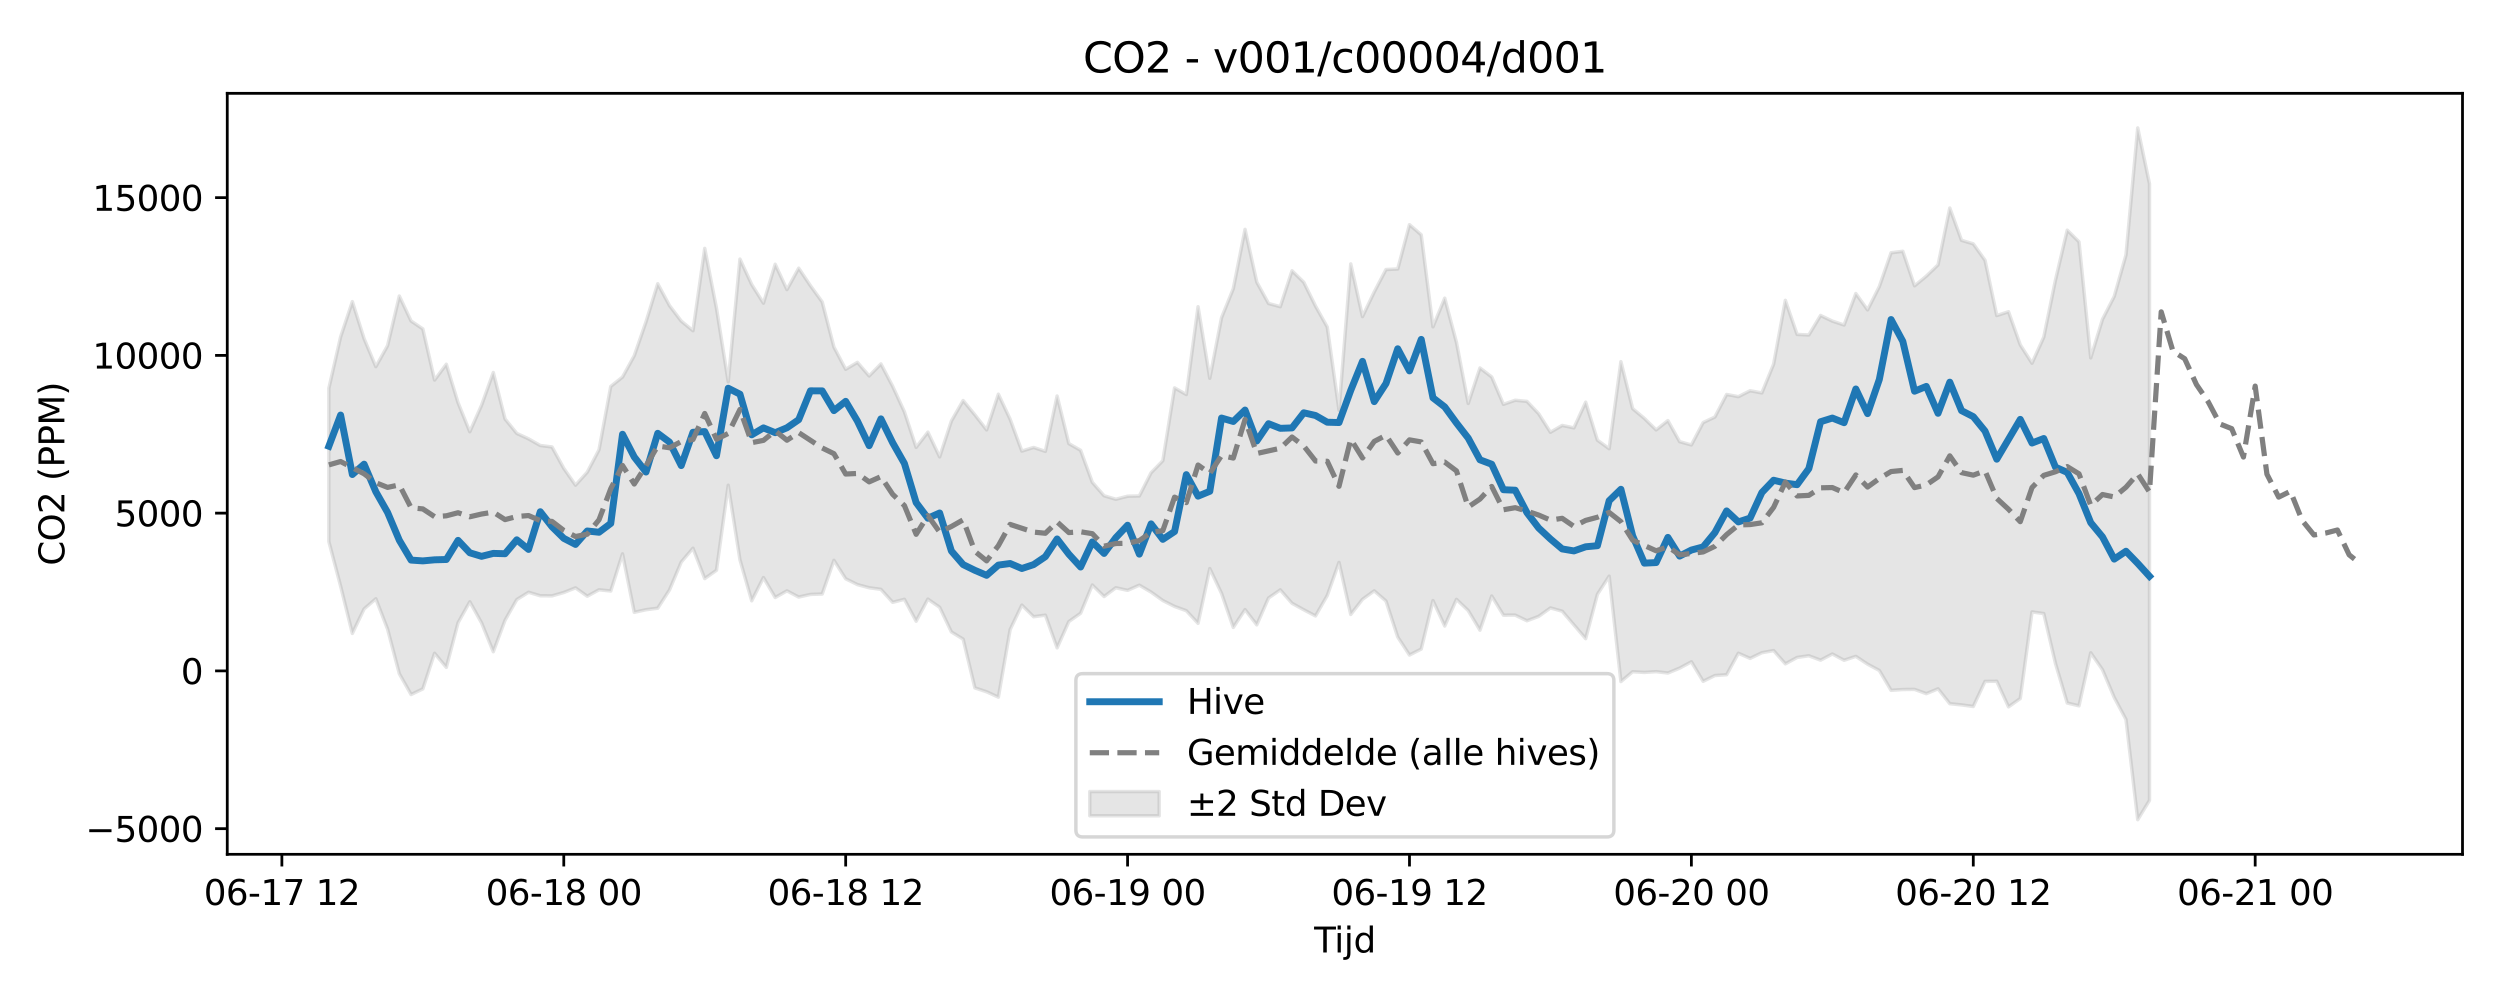 <?xml version="1.0" encoding="utf-8" standalone="no"?>
<!DOCTYPE svg PUBLIC "-//W3C//DTD SVG 1.1//EN"
  "http://www.w3.org/Graphics/SVG/1.1/DTD/svg11.dtd">
<svg xmlns:xlink="http://www.w3.org/1999/xlink" width="720pt" height="288pt" viewBox="0 0 720 288" xmlns="http://www.w3.org/2000/svg" version="1.1">
 <defs>
  <style type="text/css">*{stroke-linejoin: round; stroke-linecap: butt}</style>
 </defs>
 <g id="figure_1">
  <g id="patch_1">
   <path d="M 0 288 
L 720 288 
L 720 0 
L 0 0 
z
" style="fill: #ffffff"/>
  </g>
  <g id="axes_1">
   <g id="patch_2">
    <path d="M 65.45 246.04 
L 709.2 246.04 
L 709.2 26.88 
L 65.45 26.88 
z
" style="fill: #ffffff"/>
   </g>
   <g id="FillBetweenPolyCollection_1">
    <defs>
     <path id="m0cc032150a" d="M 94.711 -176.199 
L 94.711 -132.018 
L 98.094 -119.202 
L 101.477 -105.566 
L 104.86 -112.624 
L 108.243 -115.556 
L 111.625 -106.809 
L 115.008 -93.965 
L 118.391 -87.976 
L 121.774 -89.591 
L 125.157 -99.862 
L 128.54 -95.795 
L 131.922 -108.654 
L 135.305 -114.688 
L 138.688 -108.622 
L 142.071 -100.301 
L 145.454 -109.361 
L 148.836 -115.321 
L 152.219 -117.423 
L 155.602 -116.417 
L 158.985 -116.388 
L 162.368 -117.357 
L 165.751 -118.697 
L 169.133 -116.284 
L 172.516 -118.143 
L 175.899 -117.789 
L 179.282 -128.497 
L 182.665 -111.653 
L 186.047 -112.401 
L 189.43 -112.834 
L 192.813 -118.101 
L 196.196 -126.12 
L 199.579 -130.111 
L 202.961 -121.364 
L 206.344 -123.767 
L 209.727 -148.255 
L 213.11 -126.773 
L 216.493 -114.966 
L 219.876 -121.656 
L 223.258 -115.919 
L 226.641 -117.833 
L 230.024 -116.051 
L 233.407 -116.802 
L 236.79 -116.919 
L 240.172 -126.626 
L 243.555 -121.316 
L 246.938 -119.639 
L 250.321 -118.722 
L 253.704 -118.265 
L 257.087 -114.529 
L 260.469 -115.399 
L 263.852 -109.089 
L 267.235 -115.453 
L 270.618 -113.1 
L 274.001 -105.998 
L 277.383 -103.924 
L 280.766 -89.888 
L 284.149 -88.763 
L 287.532 -87.215 
L 290.915 -106.664 
L 294.298 -113.732 
L 297.68 -110.376 
L 301.063 -110.835 
L 304.446 -101.418 
L 307.829 -108.992 
L 311.212 -111.378 
L 314.594 -119.52 
L 317.977 -116.193 
L 321.36 -118.723 
L 324.743 -117.975 
L 328.126 -119.469 
L 331.509 -117.475 
L 334.891 -115.049 
L 338.274 -113.342 
L 341.657 -112.119 
L 345.04 -108.476 
L 348.423 -124.264 
L 351.805 -117.095 
L 355.188 -107.297 
L 358.571 -112.437 
L 361.954 -108.041 
L 365.337 -115.771 
L 368.72 -118.118 
L 372.102 -114.256 
L 375.485 -112.385 
L 378.868 -110.608 
L 382.251 -116.496 
L 385.634 -126.024 
L 389.016 -111.039 
L 392.399 -115.395 
L 395.782 -117.839 
L 399.165 -114.897 
L 402.548 -104.534 
L 405.93 -99.351 
L 409.313 -101.077 
L 412.696 -115.033 
L 416.079 -107.707 
L 419.462 -115.382 
L 422.845 -112.162 
L 426.227 -106.505 
L 429.61 -116.353 
L 432.993 -110.827 
L 436.376 -110.843 
L 439.759 -109.218 
L 443.141 -110.48 
L 446.524 -112.915 
L 449.907 -111.977 
L 453.29 -108.026 
L 456.673 -104.071 
L 460.056 -116.839 
L 463.438 -122.062 
L 466.821 -91.701 
L 470.204 -94.542 
L 473.587 -94.342 
L 476.97 -94.558 
L 480.352 -94.169 
L 483.735 -95.574 
L 487.118 -97.4 
L 490.501 -91.782 
L 493.884 -93.444 
L 497.267 -93.675 
L 500.649 -99.869 
L 504.032 -98.379 
L 507.415 -100.015 
L 510.798 -100.634 
L 514.181 -96.811 
L 517.563 -98.65 
L 520.946 -99.14 
L 524.329 -97.869 
L 527.712 -99.647 
L 531.095 -97.846 
L 534.478 -98.967 
L 537.86 -96.724 
L 541.243 -94.904 
L 544.626 -89.187 
L 548.009 -89.414 
L 551.392 -89.455 
L 554.774 -88.227 
L 558.157 -89.618 
L 561.54 -85.334 
L 564.923 -84.988 
L 568.306 -84.532 
L 571.689 -91.756 
L 575.071 -91.79 
L 578.454 -84.422 
L 581.837 -86.83 
L 585.22 -111.767 
L 588.603 -111.291 
L 591.985 -96.893 
L 595.368 -85.529 
L 598.751 -84.723 
L 602.134 -99.989 
L 605.517 -95.121 
L 608.899 -87.123 
L 612.282 -80.789 
L 615.665 -51.922 
L 619.048 -57.482 
L 619.048 -235.096 
L 619.048 -235.096 
L 615.665 -251.158 
L 612.282 -214.573 
L 608.899 -202.627 
L 605.517 -196.039 
L 602.134 -184.927 
L 598.751 -218.359 
L 595.368 -221.71 
L 591.985 -207.388 
L 588.603 -190.903 
L 585.22 -183.399 
L 581.837 -188.688 
L 578.454 -198.225 
L 575.071 -197.118 
L 571.689 -213.044 
L 568.306 -217.776 
L 564.923 -218.786 
L 561.54 -228.096 
L 558.157 -211.727 
L 554.774 -208.466 
L 551.392 -205.683 
L 548.009 -215.637 
L 544.626 -215.206 
L 541.243 -205.462 
L 537.86 -198.749 
L 534.478 -203.471 
L 531.095 -194.395 
L 527.712 -195.526 
L 524.329 -197.151 
L 520.946 -191.531 
L 517.563 -191.687 
L 514.181 -201.505 
L 510.798 -183.119 
L 507.415 -174.842 
L 504.032 -175.469 
L 500.649 -173.759 
L 497.267 -174.397 
L 493.884 -167.896 
L 490.501 -166.3 
L 487.118 -159.859 
L 483.735 -160.805 
L 480.352 -166.872 
L 476.97 -164.19 
L 473.587 -167.494 
L 470.204 -170.318 
L 466.821 -183.837 
L 463.438 -158.777 
L 460.056 -161.229 
L 456.673 -172.178 
L 453.29 -164.771 
L 449.907 -165.477 
L 446.524 -163.506 
L 443.141 -168.85 
L 439.759 -172.41 
L 436.376 -172.73 
L 432.993 -171.56 
L 429.61 -179.445 
L 426.227 -182.024 
L 422.845 -171.798 
L 419.462 -189.384 
L 416.079 -202.13 
L 412.696 -193.88 
L 409.313 -220.381 
L 405.93 -223.293 
L 402.548 -210.531 
L 399.165 -210.382 
L 395.782 -203.917 
L 392.399 -196.826 
L 389.016 -211.996 
L 385.634 -169.868 
L 382.251 -193.816 
L 378.868 -199.858 
L 375.485 -206.709 
L 372.102 -210.017 
L 368.72 -199.676 
L 365.337 -200.597 
L 361.954 -206.756 
L 358.571 -221.949 
L 355.188 -204.864 
L 351.805 -196.514 
L 348.423 -179.058 
L 345.04 -199.667 
L 341.657 -174.373 
L 338.274 -176.293 
L 334.891 -155.315 
L 331.509 -151.844 
L 328.126 -145.162 
L 324.743 -145.096 
L 321.36 -144.214 
L 317.977 -145.218 
L 314.594 -149.086 
L 311.212 -158.315 
L 307.829 -160.242 
L 304.446 -173.956 
L 301.063 -158.008 
L 297.68 -159.14 
L 294.298 -158.084 
L 290.915 -167.276 
L 287.532 -174.477 
L 284.149 -164.187 
L 280.766 -168.533 
L 277.383 -172.652 
L 274.001 -166.741 
L 270.618 -156.411 
L 267.235 -163.545 
L 263.852 -159.157 
L 260.469 -169.4 
L 257.087 -176.748 
L 253.704 -183.198 
L 250.321 -179.723 
L 246.938 -183.64 
L 243.555 -181.644 
L 240.172 -188.05 
L 236.79 -201.052 
L 233.407 -205.717 
L 230.024 -210.757 
L 226.641 -204.597 
L 223.258 -211.898 
L 219.876 -200.689 
L 216.493 -206.06 
L 213.11 -213.384 
L 209.727 -178.063 
L 206.344 -199.245 
L 202.961 -216.471 
L 199.579 -192.748 
L 196.196 -195.536 
L 192.813 -199.995 
L 189.43 -206.285 
L 186.047 -195.302 
L 182.665 -185.548 
L 179.282 -179.4 
L 175.899 -176.715 
L 172.516 -158.472 
L 169.133 -152.022 
L 165.751 -148.274 
L 162.368 -153.118 
L 158.985 -159.275 
L 155.602 -159.699 
L 152.219 -161.618 
L 148.836 -163.176 
L 145.454 -167.343 
L 142.071 -180.719 
L 138.688 -171.294 
L 135.305 -163.653 
L 131.922 -172.014 
L 128.54 -183.1 
L 125.157 -178.544 
L 121.774 -193.272 
L 118.391 -195.555 
L 115.008 -202.746 
L 111.625 -188.456 
L 108.243 -182.406 
L 104.86 -190.472 
L 101.477 -201.127 
L 98.094 -190.967 
L 94.711 -176.199 
z
" style="stroke: #808080; stroke-opacity: 0.2"/>
    </defs>
    <g clip-path="url(#p607092dae4)">
     <use xlink:href="#m0cc032150a" x="0" y="288" style="fill: #808080; fill-opacity: 0.2; stroke: #808080; stroke-opacity: 0.2"/>
    </g>
   </g>
   <g id="matplotlib.axis_1">
    <g id="xtick_1">
     <g id="line2d_1">
      <defs>
       <path id="m4dac156056" d="M 0 0 
L 0 3.5 
" style="stroke: #000000; stroke-width: 0.8"/>
      </defs>
      <g>
       <use xlink:href="#m4dac156056" x="81.18" y="246.04" style="stroke: #000000; stroke-width: 0.8"/>
      </g>
     </g>
     <g id="text_1">
      <!-- 06-17 12 -->
      <g transform="translate(58.7 260.638) scale(0.1 -0.1)">
       <defs>
        <path id="DejaVuSans-30" d="M 2034 4250 
Q 1547 4250 1301 3770 
Q 1056 3291 1056 2328 
Q 1056 1369 1301 889 
Q 1547 409 2034 409 
Q 2525 409 2770 889 
Q 3016 1369 3016 2328 
Q 3016 3291 2770 3770 
Q 2525 4250 2034 4250 
z
M 2034 4750 
Q 2819 4750 3233 4129 
Q 3647 3509 3647 2328 
Q 3647 1150 3233 529 
Q 2819 -91 2034 -91 
Q 1250 -91 836 529 
Q 422 1150 422 2328 
Q 422 3509 836 4129 
Q 1250 4750 2034 4750 
z
" transform="scale(0.016)"/>
        <path id="DejaVuSans-36" d="M 2113 2584 
Q 1688 2584 1439 2293 
Q 1191 2003 1191 1497 
Q 1191 994 1439 701 
Q 1688 409 2113 409 
Q 2538 409 2786 701 
Q 3034 994 3034 1497 
Q 3034 2003 2786 2293 
Q 2538 2584 2113 2584 
z
M 3366 4563 
L 3366 3988 
Q 3128 4100 2886 4159 
Q 2644 4219 2406 4219 
Q 1781 4219 1451 3797 
Q 1122 3375 1075 2522 
Q 1259 2794 1537 2939 
Q 1816 3084 2150 3084 
Q 2853 3084 3261 2657 
Q 3669 2231 3669 1497 
Q 3669 778 3244 343 
Q 2819 -91 2113 -91 
Q 1303 -91 875 529 
Q 447 1150 447 2328 
Q 447 3434 972 4092 
Q 1497 4750 2381 4750 
Q 2619 4750 2861 4703 
Q 3103 4656 3366 4563 
z
" transform="scale(0.016)"/>
        <path id="DejaVuSans-2d" d="M 313 2009 
L 1997 2009 
L 1997 1497 
L 313 1497 
L 313 2009 
z
" transform="scale(0.016)"/>
        <path id="DejaVuSans-31" d="M 794 531 
L 1825 531 
L 1825 4091 
L 703 3866 
L 703 4441 
L 1819 4666 
L 2450 4666 
L 2450 531 
L 3481 531 
L 3481 0 
L 794 0 
L 794 531 
z
" transform="scale(0.016)"/>
        <path id="DejaVuSans-37" d="M 525 4666 
L 3525 4666 
L 3525 4397 
L 1831 0 
L 1172 0 
L 2766 4134 
L 525 4134 
L 525 4666 
z
" transform="scale(0.016)"/>
        <path id="DejaVuSans-20" transform="scale(0.016)"/>
        <path id="DejaVuSans-32" d="M 1228 531 
L 3431 531 
L 3431 0 
L 469 0 
L 469 531 
Q 828 903 1448 1529 
Q 2069 2156 2228 2338 
Q 2531 2678 2651 2914 
Q 2772 3150 2772 3378 
Q 2772 3750 2511 3984 
Q 2250 4219 1831 4219 
Q 1534 4219 1204 4116 
Q 875 4013 500 3803 
L 500 4441 
Q 881 4594 1212 4672 
Q 1544 4750 1819 4750 
Q 2544 4750 2975 4387 
Q 3406 4025 3406 3419 
Q 3406 3131 3298 2873 
Q 3191 2616 2906 2266 
Q 2828 2175 2409 1742 
Q 1991 1309 1228 531 
z
" transform="scale(0.016)"/>
       </defs>
       <use xlink:href="#DejaVuSans-30"/>
       <use xlink:href="#DejaVuSans-36" transform="translate(63.623 0)"/>
       <use xlink:href="#DejaVuSans-2d" transform="translate(127.246 0)"/>
       <use xlink:href="#DejaVuSans-31" transform="translate(163.33 0)"/>
       <use xlink:href="#DejaVuSans-37" transform="translate(226.953 0)"/>
       <use xlink:href="#DejaVuSans-20" transform="translate(290.576 0)"/>
       <use xlink:href="#DejaVuSans-31" transform="translate(322.363 0)"/>
       <use xlink:href="#DejaVuSans-32" transform="translate(385.986 0)"/>
      </g>
     </g>
    </g>
    <g id="xtick_2">
     <g id="line2d_2">
      <g>
       <use xlink:href="#m4dac156056" x="162.368" y="246.04" style="stroke: #000000; stroke-width: 0.8"/>
      </g>
     </g>
     <g id="text_2">
      <!-- 06-18 00 -->
      <g transform="translate(139.887 260.638) scale(0.1 -0.1)">
       <defs>
        <path id="DejaVuSans-38" d="M 2034 2216 
Q 1584 2216 1326 1975 
Q 1069 1734 1069 1313 
Q 1069 891 1326 650 
Q 1584 409 2034 409 
Q 2484 409 2743 651 
Q 3003 894 3003 1313 
Q 3003 1734 2745 1975 
Q 2488 2216 2034 2216 
z
M 1403 2484 
Q 997 2584 770 2862 
Q 544 3141 544 3541 
Q 544 4100 942 4425 
Q 1341 4750 2034 4750 
Q 2731 4750 3128 4425 
Q 3525 4100 3525 3541 
Q 3525 3141 3298 2862 
Q 3072 2584 2669 2484 
Q 3125 2378 3379 2068 
Q 3634 1759 3634 1313 
Q 3634 634 3220 271 
Q 2806 -91 2034 -91 
Q 1263 -91 848 271 
Q 434 634 434 1313 
Q 434 1759 690 2068 
Q 947 2378 1403 2484 
z
M 1172 3481 
Q 1172 3119 1398 2916 
Q 1625 2713 2034 2713 
Q 2441 2713 2670 2916 
Q 2900 3119 2900 3481 
Q 2900 3844 2670 4047 
Q 2441 4250 2034 4250 
Q 1625 4250 1398 4047 
Q 1172 3844 1172 3481 
z
" transform="scale(0.016)"/>
       </defs>
       <use xlink:href="#DejaVuSans-30"/>
       <use xlink:href="#DejaVuSans-36" transform="translate(63.623 0)"/>
       <use xlink:href="#DejaVuSans-2d" transform="translate(127.246 0)"/>
       <use xlink:href="#DejaVuSans-31" transform="translate(163.33 0)"/>
       <use xlink:href="#DejaVuSans-38" transform="translate(226.953 0)"/>
       <use xlink:href="#DejaVuSans-20" transform="translate(290.576 0)"/>
       <use xlink:href="#DejaVuSans-30" transform="translate(322.363 0)"/>
       <use xlink:href="#DejaVuSans-30" transform="translate(385.986 0)"/>
      </g>
     </g>
    </g>
    <g id="xtick_3">
     <g id="line2d_3">
      <g>
       <use xlink:href="#m4dac156056" x="243.555" y="246.04" style="stroke: #000000; stroke-width: 0.8"/>
      </g>
     </g>
     <g id="text_3">
      <!-- 06-18 12 -->
      <g transform="translate(221.075 260.638) scale(0.1 -0.1)">
       <use xlink:href="#DejaVuSans-30"/>
       <use xlink:href="#DejaVuSans-36" transform="translate(63.623 0)"/>
       <use xlink:href="#DejaVuSans-2d" transform="translate(127.246 0)"/>
       <use xlink:href="#DejaVuSans-31" transform="translate(163.33 0)"/>
       <use xlink:href="#DejaVuSans-38" transform="translate(226.953 0)"/>
       <use xlink:href="#DejaVuSans-20" transform="translate(290.576 0)"/>
       <use xlink:href="#DejaVuSans-31" transform="translate(322.363 0)"/>
       <use xlink:href="#DejaVuSans-32" transform="translate(385.986 0)"/>
      </g>
     </g>
    </g>
    <g id="xtick_4">
     <g id="line2d_4">
      <g>
       <use xlink:href="#m4dac156056" x="324.743" y="246.04" style="stroke: #000000; stroke-width: 0.8"/>
      </g>
     </g>
     <g id="text_4">
      <!-- 06-19 00 -->
      <g transform="translate(302.262 260.638) scale(0.1 -0.1)">
       <defs>
        <path id="DejaVuSans-39" d="M 703 97 
L 703 672 
Q 941 559 1184 500 
Q 1428 441 1663 441 
Q 2288 441 2617 861 
Q 2947 1281 2994 2138 
Q 2813 1869 2534 1725 
Q 2256 1581 1919 1581 
Q 1219 1581 811 2004 
Q 403 2428 403 3163 
Q 403 3881 828 4315 
Q 1253 4750 1959 4750 
Q 2769 4750 3195 4129 
Q 3622 3509 3622 2328 
Q 3622 1225 3098 567 
Q 2575 -91 1691 -91 
Q 1453 -91 1209 -44 
Q 966 3 703 97 
z
M 1959 2075 
Q 2384 2075 2632 2365 
Q 2881 2656 2881 3163 
Q 2881 3666 2632 3958 
Q 2384 4250 1959 4250 
Q 1534 4250 1286 3958 
Q 1038 3666 1038 3163 
Q 1038 2656 1286 2365 
Q 1534 2075 1959 2075 
z
" transform="scale(0.016)"/>
       </defs>
       <use xlink:href="#DejaVuSans-30"/>
       <use xlink:href="#DejaVuSans-36" transform="translate(63.623 0)"/>
       <use xlink:href="#DejaVuSans-2d" transform="translate(127.246 0)"/>
       <use xlink:href="#DejaVuSans-31" transform="translate(163.33 0)"/>
       <use xlink:href="#DejaVuSans-39" transform="translate(226.953 0)"/>
       <use xlink:href="#DejaVuSans-20" transform="translate(290.576 0)"/>
       <use xlink:href="#DejaVuSans-30" transform="translate(322.363 0)"/>
       <use xlink:href="#DejaVuSans-30" transform="translate(385.986 0)"/>
      </g>
     </g>
    </g>
    <g id="xtick_5">
     <g id="line2d_5">
      <g>
       <use xlink:href="#m4dac156056" x="405.93" y="246.04" style="stroke: #000000; stroke-width: 0.8"/>
      </g>
     </g>
     <g id="text_5">
      <!-- 06-19 12 -->
      <g transform="translate(383.45 260.638) scale(0.1 -0.1)">
       <use xlink:href="#DejaVuSans-30"/>
       <use xlink:href="#DejaVuSans-36" transform="translate(63.623 0)"/>
       <use xlink:href="#DejaVuSans-2d" transform="translate(127.246 0)"/>
       <use xlink:href="#DejaVuSans-31" transform="translate(163.33 0)"/>
       <use xlink:href="#DejaVuSans-39" transform="translate(226.953 0)"/>
       <use xlink:href="#DejaVuSans-20" transform="translate(290.576 0)"/>
       <use xlink:href="#DejaVuSans-31" transform="translate(322.363 0)"/>
       <use xlink:href="#DejaVuSans-32" transform="translate(385.986 0)"/>
      </g>
     </g>
    </g>
    <g id="xtick_6">
     <g id="line2d_6">
      <g>
       <use xlink:href="#m4dac156056" x="487.118" y="246.04" style="stroke: #000000; stroke-width: 0.8"/>
      </g>
     </g>
     <g id="text_6">
      <!-- 06-20 00 -->
      <g transform="translate(464.638 260.638) scale(0.1 -0.1)">
       <use xlink:href="#DejaVuSans-30"/>
       <use xlink:href="#DejaVuSans-36" transform="translate(63.623 0)"/>
       <use xlink:href="#DejaVuSans-2d" transform="translate(127.246 0)"/>
       <use xlink:href="#DejaVuSans-32" transform="translate(163.33 0)"/>
       <use xlink:href="#DejaVuSans-30" transform="translate(226.953 0)"/>
       <use xlink:href="#DejaVuSans-20" transform="translate(290.576 0)"/>
       <use xlink:href="#DejaVuSans-30" transform="translate(322.363 0)"/>
       <use xlink:href="#DejaVuSans-30" transform="translate(385.986 0)"/>
      </g>
     </g>
    </g>
    <g id="xtick_7">
     <g id="line2d_7">
      <g>
       <use xlink:href="#m4dac156056" x="568.306" y="246.04" style="stroke: #000000; stroke-width: 0.8"/>
      </g>
     </g>
     <g id="text_7">
      <!-- 06-20 12 -->
      <g transform="translate(545.825 260.638) scale(0.1 -0.1)">
       <use xlink:href="#DejaVuSans-30"/>
       <use xlink:href="#DejaVuSans-36" transform="translate(63.623 0)"/>
       <use xlink:href="#DejaVuSans-2d" transform="translate(127.246 0)"/>
       <use xlink:href="#DejaVuSans-32" transform="translate(163.33 0)"/>
       <use xlink:href="#DejaVuSans-30" transform="translate(226.953 0)"/>
       <use xlink:href="#DejaVuSans-20" transform="translate(290.576 0)"/>
       <use xlink:href="#DejaVuSans-31" transform="translate(322.363 0)"/>
       <use xlink:href="#DejaVuSans-32" transform="translate(385.986 0)"/>
      </g>
     </g>
    </g>
    <g id="xtick_8">
     <g id="line2d_8">
      <g>
       <use xlink:href="#m4dac156056" x="649.493" y="246.04" style="stroke: #000000; stroke-width: 0.8"/>
      </g>
     </g>
     <g id="text_8">
      <!-- 06-21 00 -->
      <g transform="translate(627.013 260.638) scale(0.1 -0.1)">
       <use xlink:href="#DejaVuSans-30"/>
       <use xlink:href="#DejaVuSans-36" transform="translate(63.623 0)"/>
       <use xlink:href="#DejaVuSans-2d" transform="translate(127.246 0)"/>
       <use xlink:href="#DejaVuSans-32" transform="translate(163.33 0)"/>
       <use xlink:href="#DejaVuSans-31" transform="translate(226.953 0)"/>
       <use xlink:href="#DejaVuSans-20" transform="translate(290.576 0)"/>
       <use xlink:href="#DejaVuSans-30" transform="translate(322.363 0)"/>
       <use xlink:href="#DejaVuSans-30" transform="translate(385.986 0)"/>
      </g>
     </g>
    </g>
    <g id="text_9">
     <!-- Tijd -->
     <g transform="translate(378.475 274.317) scale(0.1 -0.1)">
      <defs>
       <path id="DejaVuSans-54" d="M -19 4666 
L 3928 4666 
L 3928 4134 
L 2272 4134 
L 2272 0 
L 1638 0 
L 1638 4134 
L -19 4134 
L -19 4666 
z
" transform="scale(0.016)"/>
       <path id="DejaVuSans-69" d="M 603 3500 
L 1178 3500 
L 1178 0 
L 603 0 
L 603 3500 
z
M 603 4863 
L 1178 4863 
L 1178 4134 
L 603 4134 
L 603 4863 
z
" transform="scale(0.016)"/>
       <path id="DejaVuSans-6a" d="M 603 3500 
L 1178 3500 
L 1178 -63 
Q 1178 -731 923 -1031 
Q 669 -1331 103 -1331 
L -116 -1331 
L -116 -844 
L 38 -844 
Q 366 -844 484 -692 
Q 603 -541 603 -63 
L 603 3500 
z
M 603 4863 
L 1178 4863 
L 1178 4134 
L 603 4134 
L 603 4863 
z
" transform="scale(0.016)"/>
       <path id="DejaVuSans-64" d="M 2906 2969 
L 2906 4863 
L 3481 4863 
L 3481 0 
L 2906 0 
L 2906 525 
Q 2725 213 2448 61 
Q 2172 -91 1784 -91 
Q 1150 -91 751 415 
Q 353 922 353 1747 
Q 353 2572 751 3078 
Q 1150 3584 1784 3584 
Q 2172 3584 2448 3432 
Q 2725 3281 2906 2969 
z
M 947 1747 
Q 947 1113 1208 752 
Q 1469 391 1925 391 
Q 2381 391 2643 752 
Q 2906 1113 2906 1747 
Q 2906 2381 2643 2742 
Q 2381 3103 1925 3103 
Q 1469 3103 1208 2742 
Q 947 2381 947 1747 
z
" transform="scale(0.016)"/>
      </defs>
      <use xlink:href="#DejaVuSans-54"/>
      <use xlink:href="#DejaVuSans-69" transform="translate(57.959 0)"/>
      <use xlink:href="#DejaVuSans-6a" transform="translate(85.742 0)"/>
      <use xlink:href="#DejaVuSans-64" transform="translate(113.525 0)"/>
     </g>
    </g>
   </g>
   <g id="matplotlib.axis_2">
    <g id="ytick_1">
     <g id="line2d_9">
      <defs>
       <path id="mcc6e8bb3cf" d="M 0 0 
L -3.5 0 
" style="stroke: #000000; stroke-width: 0.8"/>
      </defs>
      <g>
       <use xlink:href="#mcc6e8bb3cf" x="65.45" y="238.653" style="stroke: #000000; stroke-width: 0.8"/>
      </g>
     </g>
     <g id="text_10">
      <!-- −5000 -->
      <g transform="translate(24.62 242.452) scale(0.1 -0.1)">
       <defs>
        <path id="DejaVuSans-2212" d="M 678 2272 
L 4684 2272 
L 4684 1741 
L 678 1741 
L 678 2272 
z
" transform="scale(0.016)"/>
        <path id="DejaVuSans-35" d="M 691 4666 
L 3169 4666 
L 3169 4134 
L 1269 4134 
L 1269 2991 
Q 1406 3038 1543 3061 
Q 1681 3084 1819 3084 
Q 2600 3084 3056 2656 
Q 3513 2228 3513 1497 
Q 3513 744 3044 326 
Q 2575 -91 1722 -91 
Q 1428 -91 1123 -41 
Q 819 9 494 109 
L 494 744 
Q 775 591 1075 516 
Q 1375 441 1709 441 
Q 2250 441 2565 725 
Q 2881 1009 2881 1497 
Q 2881 1984 2565 2268 
Q 2250 2553 1709 2553 
Q 1456 2553 1204 2497 
Q 953 2441 691 2322 
L 691 4666 
z
" transform="scale(0.016)"/>
       </defs>
       <use xlink:href="#DejaVuSans-2212"/>
       <use xlink:href="#DejaVuSans-35" transform="translate(83.789 0)"/>
       <use xlink:href="#DejaVuSans-30" transform="translate(147.412 0)"/>
       <use xlink:href="#DejaVuSans-30" transform="translate(211.035 0)"/>
       <use xlink:href="#DejaVuSans-30" transform="translate(274.658 0)"/>
      </g>
     </g>
    </g>
    <g id="ytick_2">
     <g id="line2d_10">
      <g>
       <use xlink:href="#mcc6e8bb3cf" x="65.45" y="193.219" style="stroke: #000000; stroke-width: 0.8"/>
      </g>
     </g>
     <g id="text_11">
      <!-- 0 -->
      <g transform="translate(52.087 197.018) scale(0.1 -0.1)">
       <use xlink:href="#DejaVuSans-30"/>
      </g>
     </g>
    </g>
    <g id="ytick_3">
     <g id="line2d_11">
      <g>
       <use xlink:href="#mcc6e8bb3cf" x="65.45" y="147.785" style="stroke: #000000; stroke-width: 0.8"/>
      </g>
     </g>
     <g id="text_12">
      <!-- 5000 -->
      <g transform="translate(33 151.584) scale(0.1 -0.1)">
       <use xlink:href="#DejaVuSans-35"/>
       <use xlink:href="#DejaVuSans-30" transform="translate(63.623 0)"/>
       <use xlink:href="#DejaVuSans-30" transform="translate(127.246 0)"/>
       <use xlink:href="#DejaVuSans-30" transform="translate(190.869 0)"/>
      </g>
     </g>
    </g>
    <g id="ytick_4">
     <g id="line2d_12">
      <g>
       <use xlink:href="#mcc6e8bb3cf" x="65.45" y="102.351" style="stroke: #000000; stroke-width: 0.8"/>
      </g>
     </g>
     <g id="text_13">
      <!-- 10000 -->
      <g transform="translate(26.637 106.151) scale(0.1 -0.1)">
       <use xlink:href="#DejaVuSans-31"/>
       <use xlink:href="#DejaVuSans-30" transform="translate(63.623 0)"/>
       <use xlink:href="#DejaVuSans-30" transform="translate(127.246 0)"/>
       <use xlink:href="#DejaVuSans-30" transform="translate(190.869 0)"/>
       <use xlink:href="#DejaVuSans-30" transform="translate(254.492 0)"/>
      </g>
     </g>
    </g>
    <g id="ytick_5">
     <g id="line2d_13">
      <g>
       <use xlink:href="#mcc6e8bb3cf" x="65.45" y="56.918" style="stroke: #000000; stroke-width: 0.8"/>
      </g>
     </g>
     <g id="text_14">
      <!-- 15000 -->
      <g transform="translate(26.637 60.717) scale(0.1 -0.1)">
       <use xlink:href="#DejaVuSans-31"/>
       <use xlink:href="#DejaVuSans-35" transform="translate(63.623 0)"/>
       <use xlink:href="#DejaVuSans-30" transform="translate(127.246 0)"/>
       <use xlink:href="#DejaVuSans-30" transform="translate(190.869 0)"/>
       <use xlink:href="#DejaVuSans-30" transform="translate(254.492 0)"/>
      </g>
     </g>
    </g>
    <g id="text_15">
     <!-- CO2 (PPM) -->
     <g transform="translate(18.541 162.903) rotate(-90) scale(0.1 -0.1)">
      <defs>
       <path id="DejaVuSans-43" d="M 4122 4306 
L 4122 3641 
Q 3803 3938 3442 4084 
Q 3081 4231 2675 4231 
Q 1875 4231 1450 3742 
Q 1025 3253 1025 2328 
Q 1025 1406 1450 917 
Q 1875 428 2675 428 
Q 3081 428 3442 575 
Q 3803 722 4122 1019 
L 4122 359 
Q 3791 134 3420 21 
Q 3050 -91 2638 -91 
Q 1578 -91 968 557 
Q 359 1206 359 2328 
Q 359 3453 968 4101 
Q 1578 4750 2638 4750 
Q 3056 4750 3426 4639 
Q 3797 4528 4122 4306 
z
" transform="scale(0.016)"/>
       <path id="DejaVuSans-4f" d="M 2522 4238 
Q 1834 4238 1429 3725 
Q 1025 3213 1025 2328 
Q 1025 1447 1429 934 
Q 1834 422 2522 422 
Q 3209 422 3611 934 
Q 4013 1447 4013 2328 
Q 4013 3213 3611 3725 
Q 3209 4238 2522 4238 
z
M 2522 4750 
Q 3503 4750 4090 4092 
Q 4678 3434 4678 2328 
Q 4678 1225 4090 567 
Q 3503 -91 2522 -91 
Q 1538 -91 948 565 
Q 359 1222 359 2328 
Q 359 3434 948 4092 
Q 1538 4750 2522 4750 
z
" transform="scale(0.016)"/>
       <path id="DejaVuSans-28" d="M 1984 4856 
Q 1566 4138 1362 3434 
Q 1159 2731 1159 2009 
Q 1159 1288 1364 580 
Q 1569 -128 1984 -844 
L 1484 -844 
Q 1016 -109 783 600 
Q 550 1309 550 2009 
Q 550 2706 781 3412 
Q 1013 4119 1484 4856 
L 1984 4856 
z
" transform="scale(0.016)"/>
       <path id="DejaVuSans-50" d="M 1259 4147 
L 1259 2394 
L 2053 2394 
Q 2494 2394 2734 2622 
Q 2975 2850 2975 3272 
Q 2975 3691 2734 3919 
Q 2494 4147 2053 4147 
L 1259 4147 
z
M 628 4666 
L 2053 4666 
Q 2838 4666 3239 4311 
Q 3641 3956 3641 3272 
Q 3641 2581 3239 2228 
Q 2838 1875 2053 1875 
L 1259 1875 
L 1259 0 
L 628 0 
L 628 4666 
z
" transform="scale(0.016)"/>
       <path id="DejaVuSans-4d" d="M 628 4666 
L 1569 4666 
L 2759 1491 
L 3956 4666 
L 4897 4666 
L 4897 0 
L 4281 0 
L 4281 4097 
L 3078 897 
L 2444 897 
L 1241 4097 
L 1241 0 
L 628 0 
L 628 4666 
z
" transform="scale(0.016)"/>
       <path id="DejaVuSans-29" d="M 513 4856 
L 1013 4856 
Q 1481 4119 1714 3412 
Q 1947 2706 1947 2009 
Q 1947 1309 1714 600 
Q 1481 -109 1013 -844 
L 513 -844 
Q 928 -128 1133 580 
Q 1338 1288 1338 2009 
Q 1338 2731 1133 3434 
Q 928 4138 513 4856 
z
" transform="scale(0.016)"/>
      </defs>
      <use xlink:href="#DejaVuSans-43"/>
      <use xlink:href="#DejaVuSans-4f" transform="translate(69.824 0)"/>
      <use xlink:href="#DejaVuSans-32" transform="translate(148.535 0)"/>
      <use xlink:href="#DejaVuSans-20" transform="translate(212.158 0)"/>
      <use xlink:href="#DejaVuSans-28" transform="translate(243.945 0)"/>
      <use xlink:href="#DejaVuSans-50" transform="translate(282.959 0)"/>
      <use xlink:href="#DejaVuSans-50" transform="translate(343.262 0)"/>
      <use xlink:href="#DejaVuSans-4d" transform="translate(403.564 0)"/>
      <use xlink:href="#DejaVuSans-29" transform="translate(489.844 0)"/>
     </g>
    </g>
   </g>
   <g id="line2d_14">
    <path d="M 94.711 128.512 
L 98.094 119.54 
L 101.477 136.66 
L 104.86 133.686 
L 108.243 141.633 
L 111.625 147.585 
L 115.008 155.6 
L 118.391 161.306 
L 121.774 161.536 
L 125.157 161.227 
L 128.54 161.137 
L 131.922 155.627 
L 135.305 159.204 
L 138.688 160.225 
L 142.071 159.377 
L 145.454 159.474 
L 148.836 155.469 
L 152.219 158.232 
L 155.602 147.379 
L 158.985 151.711 
L 162.368 155.045 
L 165.751 156.796 
L 169.133 152.925 
L 172.516 153.289 
L 175.899 150.744 
L 179.282 125.071 
L 182.665 131.608 
L 186.047 135.945 
L 189.43 124.796 
L 192.813 127.325 
L 196.196 134.085 
L 199.579 124.493 
L 202.961 124.29 
L 206.344 131.25 
L 209.727 111.814 
L 213.11 113.525 
L 216.493 125.226 
L 219.876 123.233 
L 223.258 124.614 
L 226.641 123.199 
L 230.024 120.867 
L 233.407 112.559 
L 236.79 112.574 
L 240.172 118.259 
L 243.555 115.588 
L 246.938 121.276 
L 250.321 128.349 
L 253.704 120.637 
L 257.087 127.513 
L 260.469 133.477 
L 263.852 144.75 
L 267.235 149.251 
L 270.618 147.743 
L 274.001 158.689 
L 277.383 162.6 
L 280.766 164.253 
L 284.149 165.695 
L 287.532 162.745 
L 290.915 162.288 
L 294.298 163.729 
L 297.68 162.606 
L 301.063 160.322 
L 304.446 155.221 
L 307.829 159.607 
L 311.212 163.302 
L 314.594 156.072 
L 317.977 159.389 
L 321.36 154.849 
L 324.743 151.265 
L 328.126 159.592 
L 331.509 150.878 
L 334.891 155.33 
L 338.274 153.083 
L 341.657 136.699 
L 345.04 142.893 
L 348.423 141.491 
L 351.805 120.398 
L 355.188 121.384 
L 358.571 118.099 
L 361.954 127.007 
L 365.337 122.027 
L 368.72 123.357 
L 372.102 123.237 
L 375.485 118.886 
L 378.868 119.659 
L 382.251 121.597 
L 385.634 121.694 
L 389.016 112.426 
L 392.399 104.073 
L 395.782 115.667 
L 399.165 110.451 
L 402.548 100.452 
L 405.93 106.816 
L 409.313 97.75 
L 412.696 114.576 
L 416.079 117.19 
L 419.462 121.821 
L 422.845 126.174 
L 426.227 132.425 
L 429.61 133.701 
L 432.993 141.04 
L 436.376 141.179 
L 439.759 147.64 
L 443.141 152.068 
L 446.524 155.23 
L 449.907 158.093 
L 453.29 158.665 
L 456.673 157.475 
L 460.056 157.166 
L 463.438 144.205 
L 466.821 140.916 
L 470.204 154.322 
L 473.587 162.185 
L 476.97 162.018 
L 480.352 154.773 
L 483.735 160.152 
L 487.118 158.414 
L 490.501 157.508 
L 493.884 153.389 
L 497.267 147.149 
L 500.649 150.311 
L 504.032 149.209 
L 507.415 141.851 
L 510.798 138.308 
L 514.181 139.132 
L 517.563 139.592 
L 520.946 134.967 
L 524.329 121.458 
L 527.712 120.401 
L 531.095 121.736 
L 534.478 112.032 
L 537.86 119.119 
L 541.243 109.288 
L 544.626 92.032 
L 548.009 98.305 
L 551.392 112.668 
L 554.774 111.287 
L 558.157 119.029 
L 561.54 110.066 
L 564.923 118.265 
L 568.306 119.998 
L 571.689 124.157 
L 575.071 132.244 
L 581.837 120.782 
L 585.22 127.594 
L 588.603 126.292 
L 591.985 134.549 
L 595.368 136.048 
L 598.751 142.185 
L 602.134 150.535 
L 605.517 154.633 
L 608.899 161.021 
L 612.282 158.759 
L 615.665 162.254 
L 619.048 165.968 
L 619.048 165.968 
" clip-path="url(#p607092dae4)" style="fill: none; stroke: #1f77b4; stroke-width: 2; stroke-linecap: square"/>
   </g>
   <g id="line2d_15">
    <path d="M 94.711 133.891 
L 98.094 132.916 
L 104.86 136.452 
L 108.243 139.019 
L 111.625 140.368 
L 115.008 139.644 
L 118.391 146.235 
L 121.774 146.568 
L 125.157 148.797 
L 128.54 148.553 
L 131.922 147.666 
L 135.305 148.829 
L 138.688 148.042 
L 142.071 147.49 
L 145.454 149.648 
L 148.836 148.751 
L 152.219 148.48 
L 155.602 149.942 
L 158.985 150.168 
L 162.368 152.762 
L 165.751 154.514 
L 169.133 153.847 
L 172.516 149.693 
L 175.899 140.748 
L 179.282 134.052 
L 182.665 139.399 
L 186.047 134.148 
L 189.43 128.441 
L 192.813 128.952 
L 196.196 127.172 
L 199.579 126.571 
L 202.961 119.083 
L 206.344 126.494 
L 209.727 124.841 
L 213.11 117.922 
L 216.493 127.487 
L 219.876 126.828 
L 223.258 124.091 
L 226.641 126.785 
L 230.024 124.596 
L 236.79 129.014 
L 240.172 130.662 
L 243.555 136.52 
L 246.938 136.36 
L 250.321 138.778 
L 253.704 137.269 
L 257.087 142.362 
L 260.469 145.601 
L 263.852 153.877 
L 267.235 148.501 
L 270.618 153.245 
L 274.001 151.631 
L 277.383 149.712 
L 280.766 158.789 
L 284.149 161.525 
L 287.532 157.154 
L 290.915 151.03 
L 297.68 153.242 
L 301.063 153.578 
L 304.446 150.313 
L 307.829 153.383 
L 311.212 153.153 
L 314.594 153.697 
L 317.977 157.294 
L 321.36 156.531 
L 324.743 156.464 
L 328.126 155.685 
L 331.509 153.34 
L 334.891 152.818 
L 338.274 143.182 
L 341.657 144.754 
L 345.04 133.928 
L 348.423 136.339 
L 351.805 131.196 
L 355.188 131.919 
L 358.571 120.807 
L 361.954 130.602 
L 368.72 129.103 
L 372.102 125.863 
L 375.485 128.453 
L 378.868 132.767 
L 382.251 132.844 
L 385.634 140.054 
L 389.016 126.483 
L 392.399 131.89 
L 395.782 127.122 
L 399.165 125.361 
L 402.548 130.468 
L 405.93 126.678 
L 409.313 127.271 
L 412.696 133.543 
L 416.079 133.081 
L 419.462 135.617 
L 422.845 146.02 
L 426.227 143.735 
L 429.61 140.101 
L 432.993 146.807 
L 436.376 146.214 
L 439.759 147.186 
L 443.141 148.335 
L 446.524 149.789 
L 449.907 149.273 
L 453.29 151.601 
L 456.673 149.875 
L 460.056 148.966 
L 463.438 147.58 
L 466.821 150.231 
L 470.204 155.57 
L 476.97 158.626 
L 480.352 157.48 
L 483.735 159.81 
L 490.501 158.959 
L 493.884 157.33 
L 497.267 153.964 
L 500.649 151.186 
L 504.032 151.076 
L 507.415 150.571 
L 510.798 146.124 
L 514.181 138.842 
L 517.563 142.832 
L 520.946 142.665 
L 524.329 140.49 
L 527.712 140.414 
L 531.095 141.88 
L 534.478 136.781 
L 537.86 140.263 
L 541.243 137.817 
L 544.626 135.804 
L 548.009 135.475 
L 551.392 140.431 
L 554.774 139.654 
L 558.157 137.327 
L 561.54 131.285 
L 564.923 136.113 
L 568.306 136.846 
L 571.689 135.6 
L 575.071 143.546 
L 578.454 146.676 
L 581.837 150.241 
L 585.22 140.417 
L 588.603 136.903 
L 591.985 135.86 
L 595.368 134.381 
L 598.751 136.459 
L 602.134 145.542 
L 605.517 142.42 
L 608.899 143.125 
L 612.282 140.319 
L 615.665 136.46 
L 619.048 141.711 
L 622.431 89.821 
L 625.814 101.158 
L 629.196 103.315 
L 632.579 110.757 
L 635.962 115.718 
L 639.345 122.109 
L 642.728 123.451 
L 646.11 131.626 
L 649.493 111.199 
L 652.876 136.575 
L 656.259 143.169 
L 659.642 141.488 
L 663.025 149.896 
L 666.407 154.07 
L 669.79 153.522 
L 673.173 152.642 
L 676.556 159.784 
L 679.939 162.506 
L 679.939 162.506 
" clip-path="url(#p607092dae4)" style="fill: none; stroke-dasharray: 5.55,2.4; stroke-dashoffset: 0; stroke: #808080; stroke-width: 1.5"/>
   </g>
   <g id="patch_3">
    <path d="M 65.45 246.04 
L 65.45 26.88 
" style="fill: none; stroke: #000000; stroke-width: 0.8; stroke-linejoin: miter; stroke-linecap: square"/>
   </g>
   <g id="patch_4">
    <path d="M 709.2 246.04 
L 709.2 26.88 
" style="fill: none; stroke: #000000; stroke-width: 0.8; stroke-linejoin: miter; stroke-linecap: square"/>
   </g>
   <g id="patch_5">
    <path d="M 65.45 246.04 
L 709.2 246.04 
" style="fill: none; stroke: #000000; stroke-width: 0.8; stroke-linejoin: miter; stroke-linecap: square"/>
   </g>
   <g id="patch_6">
    <path d="M 65.45 26.88 
L 709.2 26.88 
" style="fill: none; stroke: #000000; stroke-width: 0.8; stroke-linejoin: miter; stroke-linecap: square"/>
   </g>
   <g id="text_16">
    <!-- CO2 - v001/c00004/d001 -->
    <g transform="translate(311.922 20.88) scale(0.12 -0.12)">
     <defs>
      <path id="DejaVuSans-76" d="M 191 3500 
L 800 3500 
L 1894 563 
L 2988 3500 
L 3597 3500 
L 2284 0 
L 1503 0 
L 191 3500 
z
" transform="scale(0.016)"/>
      <path id="DejaVuSans-2f" d="M 1625 4666 
L 2156 4666 
L 531 -594 
L 0 -594 
L 1625 4666 
z
" transform="scale(0.016)"/>
      <path id="DejaVuSans-63" d="M 3122 3366 
L 3122 2828 
Q 2878 2963 2633 3030 
Q 2388 3097 2138 3097 
Q 1578 3097 1268 2742 
Q 959 2388 959 1747 
Q 959 1106 1268 751 
Q 1578 397 2138 397 
Q 2388 397 2633 464 
Q 2878 531 3122 666 
L 3122 134 
Q 2881 22 2623 -34 
Q 2366 -91 2075 -91 
Q 1284 -91 818 406 
Q 353 903 353 1747 
Q 353 2603 823 3093 
Q 1294 3584 2113 3584 
Q 2378 3584 2631 3529 
Q 2884 3475 3122 3366 
z
" transform="scale(0.016)"/>
      <path id="DejaVuSans-34" d="M 2419 4116 
L 825 1625 
L 2419 1625 
L 2419 4116 
z
M 2253 4666 
L 3047 4666 
L 3047 1625 
L 3713 1625 
L 3713 1100 
L 3047 1100 
L 3047 0 
L 2419 0 
L 2419 1100 
L 313 1100 
L 313 1709 
L 2253 4666 
z
" transform="scale(0.016)"/>
     </defs>
     <use xlink:href="#DejaVuSans-43"/>
     <use xlink:href="#DejaVuSans-4f" transform="translate(69.824 0)"/>
     <use xlink:href="#DejaVuSans-32" transform="translate(148.535 0)"/>
     <use xlink:href="#DejaVuSans-20" transform="translate(212.158 0)"/>
     <use xlink:href="#DejaVuSans-2d" transform="translate(243.945 0)"/>
     <use xlink:href="#DejaVuSans-20" transform="translate(280.029 0)"/>
     <use xlink:href="#DejaVuSans-76" transform="translate(311.816 0)"/>
     <use xlink:href="#DejaVuSans-30" transform="translate(370.996 0)"/>
     <use xlink:href="#DejaVuSans-30" transform="translate(434.619 0)"/>
     <use xlink:href="#DejaVuSans-31" transform="translate(498.242 0)"/>
     <use xlink:href="#DejaVuSans-2f" transform="translate(561.865 0)"/>
     <use xlink:href="#DejaVuSans-63" transform="translate(595.557 0)"/>
     <use xlink:href="#DejaVuSans-30" transform="translate(650.537 0)"/>
     <use xlink:href="#DejaVuSans-30" transform="translate(714.16 0)"/>
     <use xlink:href="#DejaVuSans-30" transform="translate(777.783 0)"/>
     <use xlink:href="#DejaVuSans-30" transform="translate(841.406 0)"/>
     <use xlink:href="#DejaVuSans-34" transform="translate(905.029 0)"/>
     <use xlink:href="#DejaVuSans-2f" transform="translate(968.652 0)"/>
     <use xlink:href="#DejaVuSans-64" transform="translate(1002.344 0)"/>
     <use xlink:href="#DejaVuSans-30" transform="translate(1065.82 0)"/>
     <use xlink:href="#DejaVuSans-30" transform="translate(1129.443 0)"/>
     <use xlink:href="#DejaVuSans-31" transform="translate(1193.066 0)"/>
    </g>
   </g>
   <g id="legend_1">
    <g id="patch_7">
     <path d="M 311.853 241.04 
L 462.797 241.04 
Q 464.797 241.04 464.797 239.04 
L 464.797 196.006 
Q 464.797 194.006 462.797 194.006 
L 311.853 194.006 
Q 309.853 194.006 309.853 196.006 
L 309.853 239.04 
Q 309.853 241.04 311.853 241.04 
z
" style="fill: #ffffff; opacity: 0.8; stroke: #cccccc; stroke-linejoin: miter"/>
    </g>
    <g id="line2d_16">
     <path d="M 313.853 202.104 
L 323.853 202.104 
L 333.853 202.104 
" style="fill: none; stroke: #1f77b4; stroke-width: 2; stroke-linecap: square"/>
    </g>
    <g id="text_17">
     <!-- Hive -->
     <g transform="translate(341.853 205.604) scale(0.1 -0.1)">
      <defs>
       <path id="DejaVuSans-48" d="M 628 4666 
L 1259 4666 
L 1259 2753 
L 3553 2753 
L 3553 4666 
L 4184 4666 
L 4184 0 
L 3553 0 
L 3553 2222 
L 1259 2222 
L 1259 0 
L 628 0 
L 628 4666 
z
" transform="scale(0.016)"/>
       <path id="DejaVuSans-65" d="M 3597 1894 
L 3597 1613 
L 953 1613 
Q 991 1019 1311 708 
Q 1631 397 2203 397 
Q 2534 397 2845 478 
Q 3156 559 3463 722 
L 3463 178 
Q 3153 47 2828 -22 
Q 2503 -91 2169 -91 
Q 1331 -91 842 396 
Q 353 884 353 1716 
Q 353 2575 817 3079 
Q 1281 3584 2069 3584 
Q 2775 3584 3186 3129 
Q 3597 2675 3597 1894 
z
M 3022 2063 
Q 3016 2534 2758 2815 
Q 2500 3097 2075 3097 
Q 1594 3097 1305 2825 
Q 1016 2553 972 2059 
L 3022 2063 
z
" transform="scale(0.016)"/>
      </defs>
      <use xlink:href="#DejaVuSans-48"/>
      <use xlink:href="#DejaVuSans-69" transform="translate(75.195 0)"/>
      <use xlink:href="#DejaVuSans-76" transform="translate(102.979 0)"/>
      <use xlink:href="#DejaVuSans-65" transform="translate(162.158 0)"/>
     </g>
    </g>
    <g id="line2d_17">
     <path d="M 313.853 216.782 
L 323.853 216.782 
L 333.853 216.782 
" style="fill: none; stroke-dasharray: 5.55,2.4; stroke-dashoffset: 0; stroke: #808080; stroke-width: 1.5"/>
    </g>
    <g id="text_18">
     <!-- Gemiddelde (alle hives) -->
     <g transform="translate(341.853 220.282) scale(0.1 -0.1)">
      <defs>
       <path id="DejaVuSans-47" d="M 3809 666 
L 3809 1919 
L 2778 1919 
L 2778 2438 
L 4434 2438 
L 4434 434 
Q 4069 175 3628 42 
Q 3188 -91 2688 -91 
Q 1594 -91 976 548 
Q 359 1188 359 2328 
Q 359 3472 976 4111 
Q 1594 4750 2688 4750 
Q 3144 4750 3555 4637 
Q 3966 4525 4313 4306 
L 4313 3634 
Q 3963 3931 3569 4081 
Q 3175 4231 2741 4231 
Q 1884 4231 1454 3753 
Q 1025 3275 1025 2328 
Q 1025 1384 1454 906 
Q 1884 428 2741 428 
Q 3075 428 3337 486 
Q 3600 544 3809 666 
z
" transform="scale(0.016)"/>
       <path id="DejaVuSans-6d" d="M 3328 2828 
Q 3544 3216 3844 3400 
Q 4144 3584 4550 3584 
Q 5097 3584 5394 3201 
Q 5691 2819 5691 2113 
L 5691 0 
L 5113 0 
L 5113 2094 
Q 5113 2597 4934 2840 
Q 4756 3084 4391 3084 
Q 3944 3084 3684 2787 
Q 3425 2491 3425 1978 
L 3425 0 
L 2847 0 
L 2847 2094 
Q 2847 2600 2669 2842 
Q 2491 3084 2119 3084 
Q 1678 3084 1418 2786 
Q 1159 2488 1159 1978 
L 1159 0 
L 581 0 
L 581 3500 
L 1159 3500 
L 1159 2956 
Q 1356 3278 1631 3431 
Q 1906 3584 2284 3584 
Q 2666 3584 2933 3390 
Q 3200 3197 3328 2828 
z
" transform="scale(0.016)"/>
       <path id="DejaVuSans-6c" d="M 603 4863 
L 1178 4863 
L 1178 0 
L 603 0 
L 603 4863 
z
" transform="scale(0.016)"/>
       <path id="DejaVuSans-61" d="M 2194 1759 
Q 1497 1759 1228 1600 
Q 959 1441 959 1056 
Q 959 750 1161 570 
Q 1363 391 1709 391 
Q 2188 391 2477 730 
Q 2766 1069 2766 1631 
L 2766 1759 
L 2194 1759 
z
M 3341 1997 
L 3341 0 
L 2766 0 
L 2766 531 
Q 2569 213 2275 61 
Q 1981 -91 1556 -91 
Q 1019 -91 701 211 
Q 384 513 384 1019 
Q 384 1609 779 1909 
Q 1175 2209 1959 2209 
L 2766 2209 
L 2766 2266 
Q 2766 2663 2505 2880 
Q 2244 3097 1772 3097 
Q 1472 3097 1187 3025 
Q 903 2953 641 2809 
L 641 3341 
Q 956 3463 1253 3523 
Q 1550 3584 1831 3584 
Q 2591 3584 2966 3190 
Q 3341 2797 3341 1997 
z
" transform="scale(0.016)"/>
       <path id="DejaVuSans-68" d="M 3513 2113 
L 3513 0 
L 2938 0 
L 2938 2094 
Q 2938 2591 2744 2837 
Q 2550 3084 2163 3084 
Q 1697 3084 1428 2787 
Q 1159 2491 1159 1978 
L 1159 0 
L 581 0 
L 581 4863 
L 1159 4863 
L 1159 2956 
Q 1366 3272 1645 3428 
Q 1925 3584 2291 3584 
Q 2894 3584 3203 3211 
Q 3513 2838 3513 2113 
z
" transform="scale(0.016)"/>
       <path id="DejaVuSans-73" d="M 2834 3397 
L 2834 2853 
Q 2591 2978 2328 3040 
Q 2066 3103 1784 3103 
Q 1356 3103 1142 2972 
Q 928 2841 928 2578 
Q 928 2378 1081 2264 
Q 1234 2150 1697 2047 
L 1894 2003 
Q 2506 1872 2764 1633 
Q 3022 1394 3022 966 
Q 3022 478 2636 193 
Q 2250 -91 1575 -91 
Q 1294 -91 989 -36 
Q 684 19 347 128 
L 347 722 
Q 666 556 975 473 
Q 1284 391 1588 391 
Q 1994 391 2212 530 
Q 2431 669 2431 922 
Q 2431 1156 2273 1281 
Q 2116 1406 1581 1522 
L 1381 1569 
Q 847 1681 609 1914 
Q 372 2147 372 2553 
Q 372 3047 722 3315 
Q 1072 3584 1716 3584 
Q 2034 3584 2315 3537 
Q 2597 3491 2834 3397 
z
" transform="scale(0.016)"/>
      </defs>
      <use xlink:href="#DejaVuSans-47"/>
      <use xlink:href="#DejaVuSans-65" transform="translate(77.49 0)"/>
      <use xlink:href="#DejaVuSans-6d" transform="translate(139.014 0)"/>
      <use xlink:href="#DejaVuSans-69" transform="translate(236.426 0)"/>
      <use xlink:href="#DejaVuSans-64" transform="translate(264.209 0)"/>
      <use xlink:href="#DejaVuSans-64" transform="translate(327.686 0)"/>
      <use xlink:href="#DejaVuSans-65" transform="translate(391.162 0)"/>
      <use xlink:href="#DejaVuSans-6c" transform="translate(452.686 0)"/>
      <use xlink:href="#DejaVuSans-64" transform="translate(480.469 0)"/>
      <use xlink:href="#DejaVuSans-65" transform="translate(543.945 0)"/>
      <use xlink:href="#DejaVuSans-20" transform="translate(605.469 0)"/>
      <use xlink:href="#DejaVuSans-28" transform="translate(637.256 0)"/>
      <use xlink:href="#DejaVuSans-61" transform="translate(676.27 0)"/>
      <use xlink:href="#DejaVuSans-6c" transform="translate(737.549 0)"/>
      <use xlink:href="#DejaVuSans-6c" transform="translate(765.332 0)"/>
      <use xlink:href="#DejaVuSans-65" transform="translate(793.115 0)"/>
      <use xlink:href="#DejaVuSans-20" transform="translate(854.639 0)"/>
      <use xlink:href="#DejaVuSans-68" transform="translate(886.426 0)"/>
      <use xlink:href="#DejaVuSans-69" transform="translate(949.805 0)"/>
      <use xlink:href="#DejaVuSans-76" transform="translate(977.588 0)"/>
      <use xlink:href="#DejaVuSans-65" transform="translate(1036.768 0)"/>
      <use xlink:href="#DejaVuSans-73" transform="translate(1098.291 0)"/>
      <use xlink:href="#DejaVuSans-29" transform="translate(1150.391 0)"/>
     </g>
    </g>
    <g id="patch_8">
     <path d="M 313.853 234.96 
L 333.853 234.96 
L 333.853 227.96 
L 313.853 227.96 
z
" style="fill: #808080; fill-opacity: 0.2; stroke: #808080; stroke-opacity: 0.2; stroke-linejoin: miter"/>
    </g>
    <g id="text_19">
     <!-- ±2 Std Dev -->
     <g transform="translate(341.853 234.96) scale(0.1 -0.1)">
      <defs>
       <path id="DejaVuSans-b1" d="M 2944 4013 
L 2944 2803 
L 4684 2803 
L 4684 2272 
L 2944 2272 
L 2944 1063 
L 2419 1063 
L 2419 2272 
L 678 2272 
L 678 2803 
L 2419 2803 
L 2419 4013 
L 2944 4013 
z
M 678 531 
L 4684 531 
L 4684 0 
L 678 0 
L 678 531 
z
" transform="scale(0.016)"/>
       <path id="DejaVuSans-53" d="M 3425 4513 
L 3425 3897 
Q 3066 4069 2747 4153 
Q 2428 4238 2131 4238 
Q 1616 4238 1336 4038 
Q 1056 3838 1056 3469 
Q 1056 3159 1242 3001 
Q 1428 2844 1947 2747 
L 2328 2669 
Q 3034 2534 3370 2195 
Q 3706 1856 3706 1288 
Q 3706 609 3251 259 
Q 2797 -91 1919 -91 
Q 1588 -91 1214 -16 
Q 841 59 441 206 
L 441 856 
Q 825 641 1194 531 
Q 1563 422 1919 422 
Q 2459 422 2753 634 
Q 3047 847 3047 1241 
Q 3047 1584 2836 1778 
Q 2625 1972 2144 2069 
L 1759 2144 
Q 1053 2284 737 2584 
Q 422 2884 422 3419 
Q 422 4038 858 4394 
Q 1294 4750 2059 4750 
Q 2388 4750 2728 4690 
Q 3069 4631 3425 4513 
z
" transform="scale(0.016)"/>
       <path id="DejaVuSans-74" d="M 1172 4494 
L 1172 3500 
L 2356 3500 
L 2356 3053 
L 1172 3053 
L 1172 1153 
Q 1172 725 1289 603 
Q 1406 481 1766 481 
L 2356 481 
L 2356 0 
L 1766 0 
Q 1100 0 847 248 
Q 594 497 594 1153 
L 594 3053 
L 172 3053 
L 172 3500 
L 594 3500 
L 594 4494 
L 1172 4494 
z
" transform="scale(0.016)"/>
       <path id="DejaVuSans-44" d="M 1259 4147 
L 1259 519 
L 2022 519 
Q 2988 519 3436 956 
Q 3884 1394 3884 2338 
Q 3884 3275 3436 3711 
Q 2988 4147 2022 4147 
L 1259 4147 
z
M 628 4666 
L 1925 4666 
Q 3281 4666 3915 4102 
Q 4550 3538 4550 2338 
Q 4550 1131 3912 565 
Q 3275 0 1925 0 
L 628 0 
L 628 4666 
z
" transform="scale(0.016)"/>
      </defs>
      <use xlink:href="#DejaVuSans-b1"/>
      <use xlink:href="#DejaVuSans-32" transform="translate(83.789 0)"/>
      <use xlink:href="#DejaVuSans-20" transform="translate(147.412 0)"/>
      <use xlink:href="#DejaVuSans-53" transform="translate(179.199 0)"/>
      <use xlink:href="#DejaVuSans-74" transform="translate(242.676 0)"/>
      <use xlink:href="#DejaVuSans-64" transform="translate(281.885 0)"/>
      <use xlink:href="#DejaVuSans-20" transform="translate(345.361 0)"/>
      <use xlink:href="#DejaVuSans-44" transform="translate(377.148 0)"/>
      <use xlink:href="#DejaVuSans-65" transform="translate(454.15 0)"/>
      <use xlink:href="#DejaVuSans-76" transform="translate(515.674 0)"/>
     </g>
    </g>
   </g>
  </g>
 </g>
 <defs>
  <clipPath id="p607092dae4">
   <rect x="65.45" y="26.88" width="643.75" height="219.16"/>
  </clipPath>
 </defs>
</svg>
